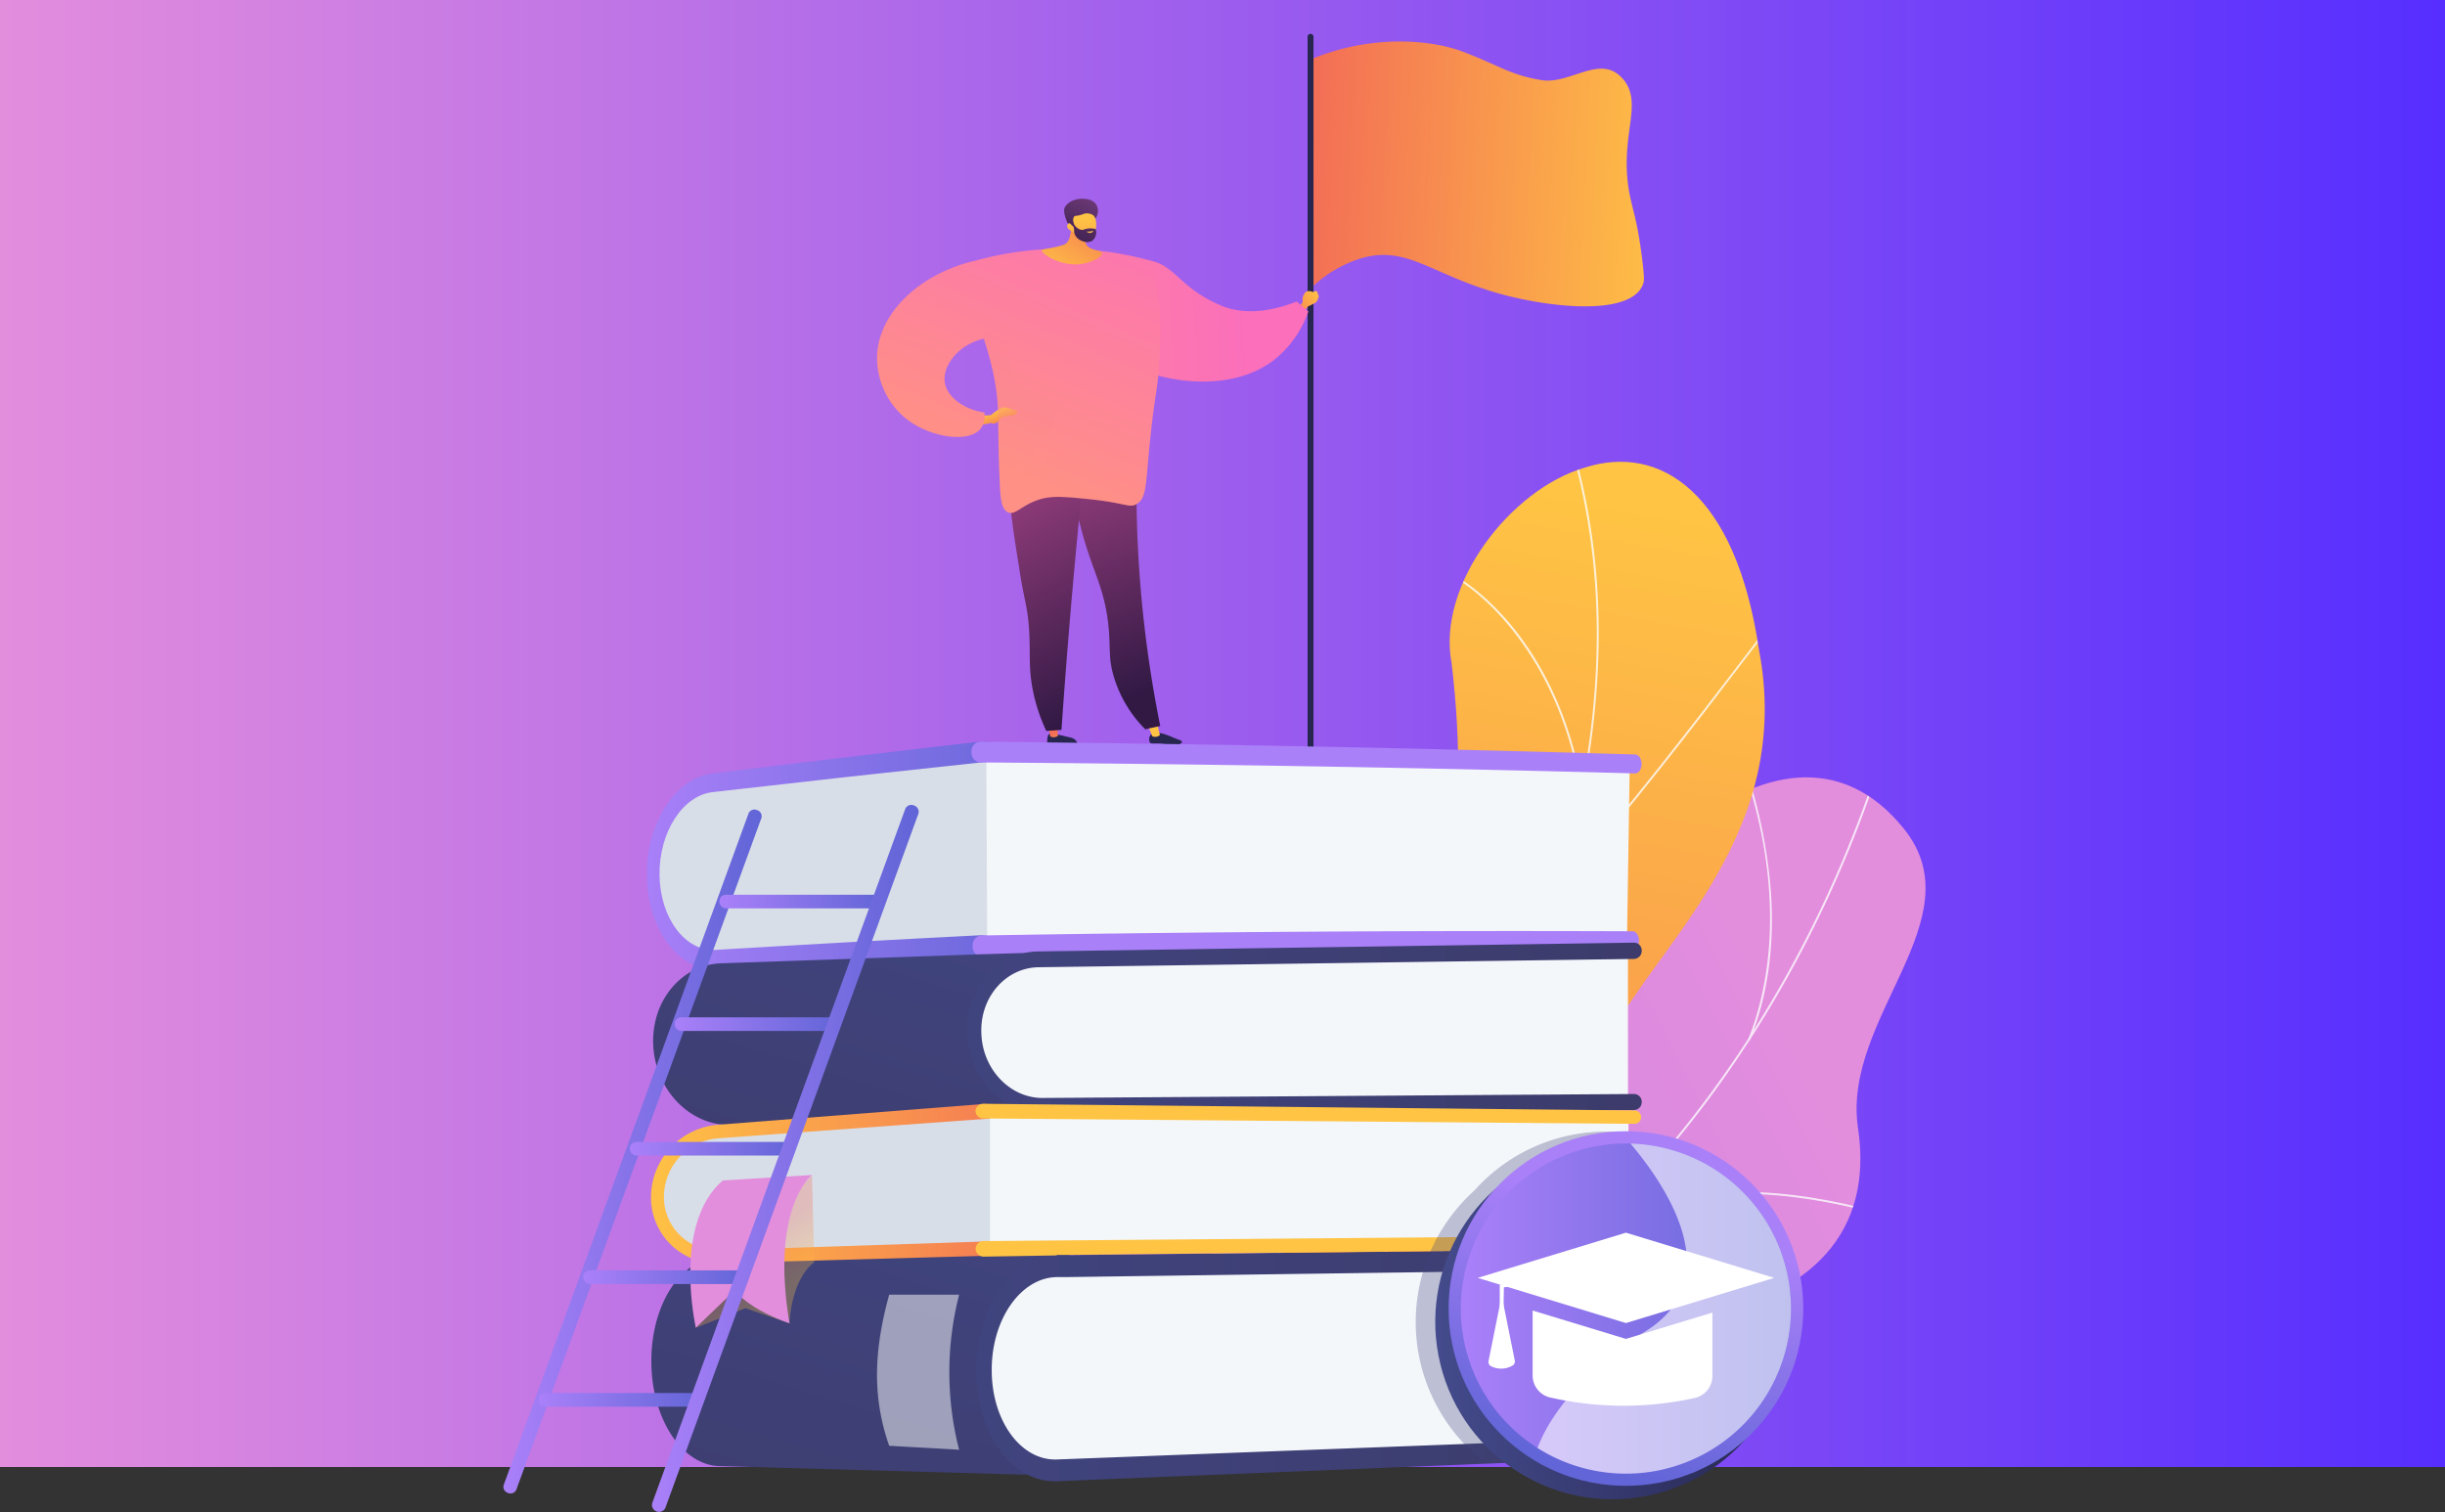 <svg xmlns="http://www.w3.org/2000/svg" xmlns:xlink="http://www.w3.org/1999/xlink" viewBox="0 0 500 309.2"><rect x="0" y="0" width="500" height="309.2" fill="#333333" stroke="none"/><defs><style>.cls-1{fill:none;}.cls-2{isolation:isolate;}.cls-3{fill:url(#Gradiente_sem_nome_3);}.cls-4{clip-path:url(#clip-path);}.cls-5{fill:url(#linear-gradient);}.cls-6{clip-path:url(#clip-path-2);}.cls-43,.cls-58,.cls-7{mix-blend-mode:soft-light;}.cls-7{opacity:0.8;}.cls-8{fill:#fcfdfe;}.cls-9{clip-path:url(#clip-path-3);}.cls-10{fill:url(#linear-gradient-2);}.cls-11{fill:url(#linear-gradient-3);}.cls-12{fill:#26264f;}.cls-13{fill:url(#linear-gradient-4);}.cls-14{fill:url(#linear-gradient-5);}.cls-15{fill:url(#linear-gradient-6);}.cls-16{fill:url(#linear-gradient-7);}.cls-17{fill:url(#linear-gradient-8);}.cls-18{fill:url(#linear-gradient-9);}.cls-19{fill:url(#linear-gradient-10);}.cls-20,.cls-30,.cls-44,.cls-53{mix-blend-mode:multiply;opacity:0.3;}.cls-20{fill:url(#linear-gradient-11);}.cls-21{fill:url(#linear-gradient-12);}.cls-22{fill:url(#linear-gradient-13);}.cls-23{fill:url(#linear-gradient-14);}.cls-24{fill:url(#linear-gradient-15);}.cls-25{fill:url(#linear-gradient-16);}.cls-26{fill:url(#linear-gradient-17);}.cls-27{fill:url(#linear-gradient-18);}.cls-28{fill:url(#linear-gradient-19);}.cls-29{fill:url(#linear-gradient-20);}.cls-30{fill:url(#linear-gradient-21);}.cls-31{fill:#d8dee8;}.cls-32{fill:url(#linear-gradient-22);}.cls-33{fill:#f4f7fa;}.cls-34{fill:url(#linear-gradient-23);}.cls-35{fill:url(#linear-gradient-24);}.cls-36{fill:url(#linear-gradient-25);}.cls-37{fill:url(#linear-gradient-26);}.cls-38{fill:url(#linear-gradient-27);}.cls-39{fill:url(#linear-gradient-28);}.cls-40{fill:url(#linear-gradient-29);}.cls-41{fill:url(#linear-gradient-30);}.cls-42{fill:url(#linear-gradient-31);}.cls-43,.cls-57,.cls-58{fill:#fff;}.cls-43{opacity:0.5;}.cls-44{fill:url(#linear-gradient-32);}.cls-45{fill:url(#linear-gradient-33);}.cls-46{fill:url(#linear-gradient-34);}.cls-47{fill:url(#linear-gradient-35);}.cls-48{fill:url(#linear-gradient-36);}.cls-49{fill:url(#linear-gradient-37);}.cls-50{fill:url(#linear-gradient-38);}.cls-51{fill:url(#linear-gradient-39);}.cls-52{fill:url(#linear-gradient-40);}.cls-53{fill:url(#linear-gradient-41);}.cls-54{fill:url(#linear-gradient-42);}.cls-55{fill:url(#linear-gradient-43);}.cls-56{fill:url(#linear-gradient-44);}.cls-58{opacity:0.6;}</style><linearGradient id="Gradiente_sem_nome_3" y1="150" x2="500" y2="150" gradientUnits="userSpaceOnUse"><stop offset="0" stop-color="#e38ddd"/><stop offset="1" stop-color="#562eff"/></linearGradient><clipPath id="clip-path"><rect id="SVGID" class="cls-1" x="209.22" y="89.82" width="187.88" height="206.59"/></clipPath><linearGradient id="linear-gradient" x1="-8010.83" y1="-5724.51" x2="-7947.16" y2="-5317.46" gradientTransform="matrix(-0.58, -0.81, -0.81, 0.58, -8918.66, -2962.36)" gradientUnits="userSpaceOnUse"><stop offset="0" stop-color="#e38ddd"/><stop offset="1" stop-color="#9571f6"/></linearGradient><clipPath id="clip-path-2"><path id="SVGID-2" data-name="SVGID" class="cls-1" d="M212.66,279.36c0,16-.63,32.32-.69,48.46,8.44,3.5,18.45,7.42,23.82-2.61,7.46-14,35-11.35,47.28-7.71,15.15,4.5,48.81,11.18,48.76-12.06,0-19.35-7.73-31.26,15.44-36s35.89-17.37,32.69-38.78c-3.36-22.53,24.17-42.66,9.44-61.12-25.68-32.17-68.48,16.31-76.32,47.9s-22.56,19.44-44.4,19.09c-29.82-.47-14.82,32-28.71,40.89C229.09,284.36,223.48,280.64,212.66,279.36Z"/></clipPath><clipPath id="clip-path-3"><path id="SVGID-3" data-name="SVGID" class="cls-1" d="M282.5,353.88q-17.58-2.58-35.12-6c-.19.17-4-25.31,8.07-38.67,23.93-25.89,7.81-49.12,3.21-62.89-7.36-19.41-3.58-43,17.8-38.58,20.83,3.8,24-39.08,20.39-72.12-3.07-16.08,12.11-35.59,27.25-40,15.45-4.94,30.88,5.17,35.6,37.22,7.16,37.11-19.93,59.49-29.95,78.1-9.87,18.26,13.08,33-5.39,49.22-15.54,14.38-35.13,24.72-28,42.78C303.76,320.77,302,335.37,282.5,353.88Z"/></clipPath><linearGradient id="linear-gradient-2" x1="-4869.05" y1="-2786.89" x2="-4953.22" y2="-2547.67" gradientTransform="matrix(-0.87, -0.5, -0.5, 0.87, -5286.03, 95.31)" gradientUnits="userSpaceOnUse"><stop offset="0" stop-color="#ffc444"/><stop offset="1" stop-color="#f36f56"/></linearGradient><linearGradient id="linear-gradient-3" x1="344.55" y1="37.51" x2="268.27" y2="33.76" gradientTransform="matrix(1, 0, 0, 1, 0, 0)" xlink:href="#linear-gradient-2"/><linearGradient id="linear-gradient-4" x1="-1481.84" y1="-1072.75" x2="-1479.23" y2="-1064.77" gradientTransform="translate(-33.81 1863.47) rotate(63.64)" xlink:href="#linear-gradient-2"/><linearGradient id="linear-gradient-5" x1="-1514.33" y1="-985.96" x2="-1483.53" y2="-1057.13" gradientTransform="translate(-33.81 1863.47) rotate(63.64)" gradientUnits="userSpaceOnUse"><stop offset="0" stop-color="#ff9085"/><stop offset="1" stop-color="#fb6fbb"/></linearGradient><linearGradient id="linear-gradient-6" x1="-4796.75" y1="426.51" x2="-4790.59" y2="426.51" gradientTransform="matrix(-1, 0.09, 0.09, 1, -4595.56, 156.52)" gradientUnits="userSpaceOnUse"><stop offset="0" stop-color="#444b8c"/><stop offset="1" stop-color="#26264f"/></linearGradient><linearGradient id="linear-gradient-7" x1="-5257.25" y1="331.23" x2="-5254.55" y2="325.64" gradientTransform="matrix(-1, 0.07, 0.07, 1, -5050.87, 185.72)" xlink:href="#linear-gradient-2"/><linearGradient id="linear-gradient-8" x1="-5014.96" y1="715.84" x2="-5008.42" y2="715.84" gradientTransform="matrix(-0.98, 0.21, 0.21, 0.98, -4810.82, 520.74)" xlink:href="#linear-gradient-6"/><linearGradient id="linear-gradient-9" x1="-5176.87" y1="531.1" x2="-5174.11" y2="525.4" gradientTransform="matrix(-0.99, 0.15, 0.15, 0.99, -4961.64, 377.95)" xlink:href="#linear-gradient-2"/><linearGradient id="linear-gradient-10" x1="568.32" y1="-61.35" x2="550.88" y2="-100.67" gradientTransform="translate(-330.9 170.66) rotate(3.06)" gradientUnits="userSpaceOnUse"><stop offset="0" stop-color="#311944"/><stop offset="1" stop-color="#893976"/></linearGradient><linearGradient id="linear-gradient-11" x1="565.62" y1="-60.15" x2="548.18" y2="-99.47" xlink:href="#linear-gradient-10"/><linearGradient id="linear-gradient-12" x1="262.98" y1="322.24" x2="245.54" y2="282.93" gradientTransform="translate(-54.62 -161.35) rotate(-3.98)" xlink:href="#linear-gradient-10"/><linearGradient id="linear-gradient-13" x1="206.65" y1="96.55" x2="233.31" y2="34.93" gradientTransform="matrix(1, 0, 0, 1, 0, 0)" xlink:href="#linear-gradient-5"/><linearGradient id="linear-gradient-14" x1="507.75" y1="-1592.42" x2="508.44" y2="-1610.71" gradientTransform="translate(-950.33 1255.06) rotate(26.56)" xlink:href="#linear-gradient-2"/><linearGradient id="linear-gradient-15" x1="-5711.86" y1="-302.33" x2="-5716.51" y2="-314.15" gradientTransform="matrix(-1, -0.05, -0.05, 1, -5503.3, 71.56)" gradientUnits="userSpaceOnUse"><stop offset="0" stop-color="#311944"/><stop offset="1" stop-color="#6b3976"/></linearGradient><linearGradient id="linear-gradient-16" x1="-77.36" y1="-142.38" x2="-77.58" y2="-125.13" gradientTransform="matrix(1, -0.01, 0.01, 1, 300.2, 186.05)" xlink:href="#linear-gradient-2"/><linearGradient id="linear-gradient-17" x1="-5713.28" y1="-301.76" x2="-5717.94" y2="-313.6" xlink:href="#linear-gradient-15"/><linearGradient id="linear-gradient-18" x1="-5717.84" y1="-308.89" x2="-5717.59" y2="-306.73" gradientTransform="matrix(-1, -0.05, -0.05, 1, -5503.3, 71.56)" gradientUnits="userSpaceOnUse"><stop offset="0" stop-color="#ffc444"/><stop offset="1" stop-color="#f36f56"/></linearGradient><linearGradient id="linear-gradient-19" x1="203.57" y1="83.76" x2="204.81" y2="87.54" gradientTransform="matrix(1, 0, 0, 1, 0, 0)" xlink:href="#linear-gradient-2"/><linearGradient id="linear-gradient-20" x1="186.22" y1="87.71" x2="212.88" y2="26.09" gradientTransform="matrix(1, 0, 0, 1, 0, 0)" xlink:href="#linear-gradient-5"/><linearGradient id="linear-gradient-21" x1="211.55" y1="98.67" x2="238.22" y2="37.06" gradientTransform="matrix(1, 0, 0, 1, 0, 0)" xlink:href="#linear-gradient-5"/><linearGradient id="linear-gradient-22" x1="1804.66" y1="174.46" x2="1893.87" y2="175.43" gradientTransform="translate(-1675.05)" gradientUnits="userSpaceOnUse"><stop offset="0" stop-color="#aa80f9"/><stop offset="1" stop-color="#6165d7"/></linearGradient><linearGradient id="linear-gradient-23" x1="997.44" y1="67.29" x2="757.11" y2="44.96" xlink:href="#linear-gradient-22"/><linearGradient id="linear-gradient-24" x1="1000.83" y1="105.51" x2="762.04" y2="83.31" xlink:href="#linear-gradient-22"/><linearGradient id="linear-gradient-25" x1="1859.4" y1="182.17" x2="1834.11" y2="267.38" gradientTransform="translate(-1675.05)" gradientUnits="userSpaceOnUse"><stop offset="0" stop-color="#40447e"/><stop offset="1" stop-color="#3c3b6b"/></linearGradient><linearGradient id="linear-gradient-26" x1="1872.81" y1="210.25" x2="2010.77" y2="210.25" xlink:href="#linear-gradient-25"/><linearGradient id="linear-gradient-27" x1="1862.32" y1="241.91" x2="1832.23" y2="343.28" xlink:href="#linear-gradient-25"/><linearGradient id="linear-gradient-28" x1="199.67" y1="279.17" x2="335.61" y2="279.17" gradientTransform="matrix(1, 0, 0, 1, 0, 0)" xlink:href="#linear-gradient-25"/><linearGradient id="linear-gradient-29" x1="1805.51" y1="241.55" x2="1894.35" y2="242.52" gradientTransform="translate(-1675.05)" xlink:href="#linear-gradient-2"/><linearGradient id="linear-gradient-30" x1="1004.83" y1="140.74" x2="766.29" y2="118.57" gradientTransform="translate(-1675.05)" xlink:href="#linear-gradient-2"/><linearGradient id="linear-gradient-31" x1="-672.68" y1="167.46" x2="-911.21" y2="145.3" gradientTransform="matrix(1, 0, 0, 1, 0, 0)" xlink:href="#linear-gradient-2"/><linearGradient id="linear-gradient-32" x1="1834.59" y1="263.85" x2="1828.36" y2="254.63" gradientTransform="translate(-1675.05)" xlink:href="#linear-gradient-2"/><linearGradient id="linear-gradient-33" x1="158.15" y1="269.1" x2="172.43" y2="316.53" gradientTransform="matrix(1, 0, 0, 1, 0, 0)" xlink:href="#linear-gradient"/><linearGradient id="linear-gradient-34" x1="102.9" y1="235.48" x2="155.74" y2="235.48" gradientTransform="matrix(1, 0, 0, 1, 0, 0)" xlink:href="#linear-gradient-22"/><linearGradient id="linear-gradient-35" x1="147.12" y1="184.36" x2="180.96" y2="184.36" gradientTransform="matrix(1, 0, 0, 1, 0, 0)" xlink:href="#linear-gradient-22"/><linearGradient id="linear-gradient-36" x1="137.97" y1="209.44" x2="171.8" y2="209.44" gradientTransform="matrix(1, 0, 0, 1, 0, 0)" xlink:href="#linear-gradient-22"/><linearGradient id="linear-gradient-37" x1="128.81" y1="234.91" x2="162.65" y2="234.91" gradientTransform="matrix(1, 0, 0, 1, 0, 0)" xlink:href="#linear-gradient-22"/><linearGradient id="linear-gradient-38" x1="119.26" y1="261.19" x2="153.09" y2="261.19" gradientTransform="matrix(1, 0, 0, 1, 0, 0)" xlink:href="#linear-gradient-22"/><linearGradient id="linear-gradient-39" x1="110.1" y1="286.26" x2="143.94" y2="286.26" gradientTransform="matrix(1, 0, 0, 1, 0, 0)" xlink:href="#linear-gradient-22"/><linearGradient id="linear-gradient-40" x1="133.3" y1="236.91" x2="187.88" y2="236.91" gradientTransform="matrix(1, 0, 0, 1, 0, 0)" xlink:href="#linear-gradient-22"/><linearGradient id="linear-gradient-41" x1="289.53" y1="265.32" x2="335.6" y2="265.32" gradientTransform="matrix(1, 0, 0, 1, 0, 0)" xlink:href="#linear-gradient-25"/><linearGradient id="linear-gradient-42" x1="293.51" y1="270.33" x2="366.03" y2="270.33" gradientTransform="translate(57.07 -57.48) rotate(10.9)" xlink:href="#linear-gradient-6"/><linearGradient id="linear-gradient-43" x1="337.94" y1="248.98" x2="323.04" y2="300.02" gradientTransform="matrix(1, 0, 0, 1, 0, 0)" xlink:href="#linear-gradient-22"/><linearGradient id="linear-gradient-44" x1="298.75" y1="267.59" x2="366.26" y2="267.59" gradientTransform="matrix(1, 0, 0, 1, 0, 0)" xlink:href="#linear-gradient-22"/></defs><g class="cls-2"><g id="Camada_2" data-name="Camada 2"><g id="Camada_4" data-name="Camada 4"><rect class="cls-3" width="500" height="300"/><g class="cls-4"><path class="cls-5" d="M230.56,327.44c-2.11-1-5.82-5-6.35-6.46-3.55-9.63-11.37-27.23-7.43-37.35.67-1.72,9.07-.81,10.69-2.07,5.5-.72,7.45-.63,12.33-3.88,14.43-9.59-1.11-41.39,28.85-41.11,22,.21,36.56,12.52,44.43-19.11s50.63-80.06,76.32-47.91c14.74,18.45-12.81,38.6-9.44,61.12,3.2,21.41-9.53,34.06-32.7,38.79s-15.45,16.62-15.43,36c0,23.26-33.56,16.52-48.8,12.08C270.76,313.94,237.1,313.12,230.56,327.44Z"/><g class="cls-6"><g class="cls-7"><path class="cls-8" d="M220.47,303.23l-.05-.39A186.72,186.72,0,0,0,276,285.93a193.78,193.78,0,0,0,46.58-31.86c27.43-25.25,48.6-58.7,61.21-96.72l.38.12c-12.64,38.09-33.84,71.6-61.32,96.89a194.07,194.07,0,0,1-46.67,31.93A187.48,187.48,0,0,1,220.47,303.23Z"/><path class="cls-8" d="M333,315.07c-16.88-12.31-48.41-22.69-70.28-23.16v-.4c21.94.47,53.57,10.89,70.5,23.24Z"/><path class="cls-8" d="M235.27,301l-.16-.36c10.39-4.66,18-14.39,22.69-28.91,3.42-10.65,5.2-23.58,5.29-38.43h.4c-.09,14.9-1.88,27.87-5.31,38.55C253.48,286.46,245.77,296.27,235.27,301Z"/><path class="cls-8" d="M326.59,250.61l-.18-.36c19.09-9.76,41.45-6.79,56.84-2.58l-.11.38C367.82,243.86,345.57,240.9,326.59,250.61Z"/><path class="cls-8" d="M357.84,212.75l-.37-.15c3.9-9.62,8.79-30.15-2.35-59.52l.37-.14a104.48,104.48,0,0,1,6.69,29.83C362.89,193.82,361.43,203.91,357.84,212.75Z"/></g></g><g class="cls-9"><path class="cls-10" d="M282.5,353.88q-17.58-2.58-35.12-6c-.19.17-4-25.31,8.07-38.67,23.93-25.89,7.81-49.12,3.21-62.89-7.28-19.4-3.45-40.4,16.29-40.71,21.9-.78,25.87-37,21.9-70-3.07-16.08,12.11-35.59,27.25-40,15.45-4.94,30.88,5.17,35.6,37.22,7.16,37.11-19.93,59.49-29.95,78.1-9.87,18.26,13.08,33-5.39,49.22-15.54,14.38-35.13,24.72-28,42.78C303.76,320.77,302,335.37,282.5,353.88Z"/><g class="cls-7"><path class="cls-8" d="M266.78,355.39h-.39c0-.23,11.19-53.82,30.51-106,2.67-8.45,5.57-17,8.37-25.21,7.5-22.07,15.26-44.88,19-67.6,4.12-25.4,2.65-48.27-4.49-69.93l.38-.13c7.16,21.72,8.63,44.66,4.5,70.12-3.69,22.75-11.45,45.59-19,67.67-2.8,8.23-5.69,16.75-8.36,25.21C278,301.51,266.81,355.09,266.78,355.39Z"/><path class="cls-8" d="M319.22,181.51l-.3-.27C332,166.72,347.76,146.09,356.23,135c6.61-8.65,6.84-8.89,7.1-8.85l-.06.39,0-.19.07.18c-.33.21-3.19,4-6.82,8.71C348.07,146.33,332.3,167,319.22,181.51Z"/><path class="cls-8" d="M323.23,161.62c-2.7-16.68-9.58-27.64-14.86-33.9-5.89-7-11.2-9.91-11.73-10a.09.09,0,0,0,.08,0l-.22-.33c.11-.07.24-.05.54.08,1.45.63,6.85,4,12.51,11,7.14,8.88,12,20.3,14.08,33Z"/><path class="cls-8" d="M285.8,283.51l-.39-.05c1.84-15.49-1.77-32.15-10.73-49.52A143.73,143.73,0,0,0,257,207.57c-.49-.59-.69-.83-.75-.93l.34-.2c0,.08.34.43.71.87A143.73,143.73,0,0,1,275,233.76C284,251.2,287.66,267.94,285.8,283.51Z"/><path class="cls-8" d="M291.09,267.19l-.34-.21c14.05-22.69,43.65-24.27,43.9-24.19l.15.19-.14.19-.06-.18,0,.19h0C334.06,243.18,305,244.7,291.09,267.19Zm43.45-24.39.06.18Z"/><path class="cls-8" d="M271.72,333.94l-.38-.11c1.48-5.12,7.32-15.15,29.78-24.82l.58-.26.19.36-.61.26C279,319,273.18,328.89,271.72,333.94Z"/></g></g></g><path class="cls-11" d="M267.84,12.23c12.89-5.43,25.17-4,31.31-1.66,7.25,2.73,9.66,4.78,16.08,5.81,5.7.92,11.63-5,16.07-.83a7.37,7.37,0,0,1,1.09,1.24c3.18,4.69-.58,10.35.46,20.23.53,5.06,1.82,6.46,3,16.18.45,3.69.35,4.24.23,4.67-2,6.55-17.41,5.31-28.29,2.49-15-3.91-19.84-10.45-29.69-7.47a25.92,25.92,0,0,0-10.2,6.22C268.92,43.55,266.84,27.79,267.84,12.23Z"/><path class="cls-12" d="M268,158.22a.6.6,0,0,1-.6-.61V7.61a.61.61,0,1,1,1.21,0v150A.61.61,0,0,1,268,158.22Z"/><path class="cls-13" d="M265.34,63.25l1.09-1.51a2,2,0,0,1,.14-1.38l.36-.58a1.33,1.33,0,0,1,1.34-.13.65.65,0,0,0,.59-.07c.52-.36.66.63.66.63a.65.65,0,0,1,0,.82,1.27,1.27,0,0,1-.47.85,13.16,13.16,0,0,1-1.54.77l-1.22,1.45Z"/><path class="cls-14" d="M265.17,61.65c-7.76,3.09-12.74,1.88-15.06,1a28.66,28.66,0,0,1-5.71-3.1c-3.94-2.84-5.49-5.66-9.38-6.27a8.56,8.56,0,0,0-2.11-.08c-5.61.49-11.86,7.92-11.06,12.86,1.4,8.56,25.23,17.37,38.32,7.84a21.82,21.82,0,0,0,7.39-10.2Z"/><path class="cls-15" d="M214.51,150.14c-.32.29-.34,1-.35,1.43a1.28,1.28,0,0,0,0,.37c.2.5,1.19.49,2.76.56,2.49.1,3.23.25,3.4-.13s-.31-.89-.36-1a2.28,2.28,0,0,0-1.26-.59c-1.19-.31-2-.47-2.23-.52C215,150,214.72,150,214.51,150.14Z"/><path class="cls-16" d="M216.25,147.67l.09,2.82a1.5,1.5,0,0,1-1.57.11l-.49-2.8Z"/><path class="cls-17" d="M235.41,150.18a1.39,1.39,0,0,0-.24,1.66c.33.41.86.14,2.32.27s2,.52,3,.28c.44-.09,1.22-.34,1.22-.65s-.38-.35-1.66-.86a17.65,17.65,0,0,0-2.18-.83C237,149.84,236,149.62,235.41,150.18Z"/><path class="cls-18" d="M236.55,147.67l.65,2.66a1.52,1.52,0,0,1-1.57.23l-1-2.61Z"/><path class="cls-19" d="M232.61,89.82a245.52,245.52,0,0,0,4.66,58.65l-3.06.65a25.53,25.53,0,0,1-6.72-11.81c-.79-3.34-.38-5-.78-9.09-.63-6.49-2.42-10-4.18-15.27A85,85,0,0,1,218.47,92Z"/><path class="cls-20" d="M231.2,131.07c-1.12-4.46-3.29-5.63-3.37-9.84-.05-3,1-3.21.95-6.06-.11-4.31-2.64-6.57-3.91-9.29s-1.85-7.47,1.76-15.13L218.47,92A85,85,0,0,0,222.53,113c1.76,5.3,3.55,8.78,4.18,15.27.4,4.08,0,5.75.78,9.09a25.53,25.53,0,0,0,6.72,11.81L235,149a15.11,15.11,0,0,1-3.78-8.2C230.82,137.07,232.33,135.55,231.2,131.07Z"/><path class="cls-21" d="M222.41,89.27q-1.83,16.77-3.34,34.19-1.12,13.06-2,25.8l-3.1.22a35.63,35.63,0,0,1-2.78-8.47c-.86-4.46-.47-7.06-.71-11.65-.26-5.15-1-6.3-2-12.83-2.12-13.25-3.18-19.88.18-23.78C209.7,91.48,213.08,88.33,222.41,89.27Z"/><path class="cls-22" d="M195.61,54.5a67.09,67.09,0,0,1,39.9-1.13c.56,3.11,1.11,6.23,1.67,9.34A110.78,110.78,0,0,1,237,75.05c-.35,5-.69,5.07-1.5,12.13-1.31,11.49-.76,14.49-3.07,15.88-1.5.89-2.05-.19-9.71-1-5.15-.51-7.77-.75-10.37.13-3.55,1.2-4.74,3.22-6.2,2.56s-1.58-3-1.75-7.27c-.26-6.51-.25-10.94-.27-12.52-.11-7.28-1.95-12.83-4.31-19.94A97.23,97.23,0,0,0,195.61,54.5Z"/><path class="cls-23" d="M219.47,43.73a22.41,22.41,0,0,1-.61,4.25,3.28,3.28,0,0,1-.68,1.64c-.32.34-.8.61-3.45,1.12-1.45.28-1.63.26-1.67.4-.19.68,3.57,3.24,7.62,2.89,2.47-.22,4.78-1.5,4.68-2.24s-2.57-.48-3.23-1.86c-.46-1,.18-2.25.91-3.31C222.46,45.36,220.05,45,219.47,43.73Z"/><path class="cls-24" d="M224,44.7a2.58,2.58,0,0,0,.1-3,2.81,2.81,0,0,0-2-1c-1.56-.26-3.58.29-4.34,1.69-.46.84.33,2.66.45,3s.42.51.67.8.88,1,1.75,2.09a6.18,6.18,0,0,1,.42-1,5.38,5.38,0,0,1,.81-1.21C222.75,45.08,223.4,45.4,224,44.7Z"/><path class="cls-25" d="M219.37,47.37a3.5,3.5,0,0,0,3,1.72c1.84,0,2.33-4.13,1.2-5.07a2.34,2.34,0,0,0-1.8-.33,10.27,10.27,0,0,1-1.15.36c-.58.12-.73.05-.91.19s-.41.6-.12,1.83a1,1,0,0,0-1-.41.56.56,0,0,0-.25.23C218,46.34,218.41,47,219.37,47.37Z"/><path class="cls-26" d="M219.65,44c.08.08-.21.39-.25.86A2.24,2.24,0,0,0,221.11,47c.55.08.72-.24,1.64-.29a4.18,4.18,0,0,1,1.33.15,2.2,2.2,0,0,1-.78,2.42,2.36,2.36,0,0,1-2,0,2.61,2.61,0,0,1-1.44-1.19c-.41-.81,0-1.26-.43-1.82a4,4,0,0,1-.88-.95,2.18,2.18,0,0,1-.17-.36C218.86,44.48,219.52,43.88,219.65,44Z"/><path class="cls-27" d="M223.4,47.22a2.21,2.21,0,0,1-1.1.11l-.07,0a.83.83,0,0,0,.82.29c.29-.06.53-.32.49-.4S223.46,47.21,223.4,47.22Z"/><path class="cls-28" d="M200.76,85l1.85-.1s2-1.7,2.95-1.59a7.65,7.65,0,0,1,2.48.88c.16.13-.51.88-1.18.81s-2.18.29-2.45.88-1.43,1-1.63.61l-2.49.49Z"/><path class="cls-29" d="M201.32,84.36a4.49,4.49,0,0,1-.75,3.26c-2.45,3.13-10.76,1.85-15.7-2.35A16.15,16.15,0,0,1,179.35,73c.14-8.44,8-16.7,19.59-19.56L204.1,68.9c-7.17.11-11.52,5.51-10.88,9.37C193.7,81.15,197.05,83.73,201.32,84.36Z"/><path class="cls-30" d="M229.45,99.28c-3.77-1.61-3.75-4.94-7.27-6.33-5-2-10.58,2.63-11.45,1.35s5.73-5.41,4.85-9.43c-.7-3.19-5.33-2.63-7.81-7-2.36-4.15-.08-8-2.16-9.43-.75-.52-2.06-.72-4.56.38,1.74,5.44,3,10.24,3.08,16.19,0,1.58,0,6,.27,12.52.17,4.22.35,6.64,1.75,7.27s2.65-1.36,6.2-2.56c2.6-.88,5.22-.64,10.37-.13,7.66.76,8.21,1.84,9.71,1,1-.59,1.44-1.47,1.76-3.16A9.34,9.34,0,0,1,229.45,99.28Z"/><path class="cls-31" d="M209.56,193.7q-32,1.13-64,2.59c-5.88.27-10.67-6.23-10.8-14.51l-.09-5.63c-.13-8.28,4.48-15.48,10.4-16.08q32.15-3.27,64.37-6.2Z"/><path class="cls-32" d="M200.56,195.54q-27.1,1.22-54.2,2.65c-7.66.32-13.9-8.16-14.08-18.93v-.11c-.17-10.77,5.83-20.18,13.54-21q27.23-3.36,54.51-6.49c1-.09,12.07.87,12.07,2s-10.36,2.11-11.31,2.2q-27.63,2.94-55.22,6.11c-6.23.61-11.09,8.2-11,16.91v.12c.14,8.71,5.2,15.55,11.4,15.25q27.1-1.62,54.22-3c.95,0,12,1.11,12,2.29S201.51,195.5,200.56,195.54Z"/><path class="cls-33" d="M332.72,192.37q-65.43-.15-130.83,1-.09-19.86-.19-39.72,65.81.54,131.58,2.4Q333,174.23,332.72,192.37Z"/><path class="cls-34" d="M334.33,158.16q-67-1.8-134-2.24a2,2,0,0,1-1.65-2.13,1.9,1.9,0,0,1,1.63-2.11q67,.62,134.06,2.61c.75,0,1.35.91,1.33,2S335.08,158.18,334.33,158.16Z"/><path class="cls-35" d="M333.77,194.31q-66.61-.08-133.21,1.23a1.89,1.89,0,0,1-1.64-2.09,2,2,0,0,1,1.61-2.15q66.65-1.11,133.3-.86c.75,0,1.34.87,1.33,1.94S334.52,194.31,333.77,194.31Z"/><path class="cls-36" d="M210.4,194.91h0l-2,0-8.8.27-52,1.81a13.63,13.63,0,0,0-4.39.84c-6,2.26-10.06,8.7-9.61,16.14V214c.5,8.23,6.37,14.88,13.55,15.9a13.24,13.24,0,0,0,2.27.13l43.54-1.7,6.89-.27,2.66-.1,7.65-.34,1.6-.11h0l.54,0,1.11,0,0-.32.13-1.39,0-.17.1-1.14,2.45-26.78.16-1.69.07-.81.07-.64Z"/><path class="cls-33" d="M332.93,225.38l-114.73.72c-9.54.06-17.44-5.5-17.69-12.44l-.17-4.73c-.24-7,7.32-12.77,16.93-12.91l115.64-1.66Z"/><path class="cls-37" d="M334.17,227l-120.84.71c-8.26,0-15.23-7.25-15.55-16.3v-.1c-.32-9.09,6.16-16.62,14.5-16.74l121.89-1.8a1.58,1.58,0,0,1,1.56,1.64,1.64,1.64,0,0,1-1.56,1.69l-121.79,1.7c-6.72.09-12,6.15-11.69,13.48v.1c.26,7.31,5.88,13.19,12.55,13.15l120.94-.81a1.58,1.58,0,0,1,1.55,1.63A1.61,1.61,0,0,1,334.17,227Z"/><path class="cls-38" d="M212,255l-1.9.06-6.93.23-3.7.13-31.7,1.07-1.33.05-6,.2-9.65.33-3.89.13a9.5,9.5,0,0,0-3.53.75,11.17,11.17,0,0,0-2.17,1.23c-4.77,3.37-8,10.69-8,19.09v.13c0,11.46,6.08,21.06,13.75,21.41l63.21,1.77,4,.11.22-2.24.11-1.09,3.73-37.25.26-2.15.28-2.32h0l.1-1.49,0-.39Z"/><path class="cls-33" d="M333,257.4v38.66L301.5,297.3l-80.05,3.16a19.66,19.66,0,0,1-7.09-1,17,17,0,0,1-11.91-16.05v-6.67c0-8.86,7-16.29,16-17.77a20.35,20.35,0,0,1,3.05-.26l70.16-.82Z"/><path class="cls-39" d="M335.61,296c0,1.13-.61,2.08-1.36,2.11L304,299.31l-87.9,3.6a11.85,11.85,0,0,1-5.91-1.33c-6.2-3.13-10.55-11.42-10.55-21.3v-.14c0-12.8,7.36-23.31,16.45-23.47h0l2.53,0,73.85-.78,41.7-.45h0c.75,0,1.35.94,1.35,2.07s-.61,2.08-1.36,2.09l-1.07,0-42.19.56-72.76,1-2,0c-7.35.09-13.33,8.58-13.33,18.92v.14c0,9.56,5.11,17.28,11.7,18.16a9.48,9.48,0,0,0,1.6.08l83.36-3.17L333.18,294l1.08,0C335,293.93,335.61,294.82,335.61,296Z"/><path class="cls-31" d="M210.13,255.54l-64,1.44a10.3,10.3,0,0,1-10.58-10.4v-4a11.42,11.42,0,0,1,10.58-11.3l64-4Z"/><path class="cls-40" d="M201.12,256.82l-54.21,1.52a13.45,13.45,0,0,1-13.78-13.57v-.08A14.92,14.92,0,0,1,146.91,230l54.21-4.23c.95-.06,12,.65,12,1.48s-10.3,1.47-11.25,1.53l-54.94,4a12,12,0,0,0-11.15,11.88v.08a10.83,10.83,0,0,0,11.15,10.93l54.21-1.78c.94,0,12,.83,12,1.66S202.07,256.8,201.12,256.82Z"/><polygon class="cls-33" points="333.02 228.35 333.02 254.1 293.11 254.47 218.78 255.15 212.73 255.21 210.11 255.23 203.18 255.29 202.45 255.3 202.45 227.14 209.51 227.15 209.52 227.15 213.09 227.21 213.42 227.23 244.68 227.53 333.02 228.35"/><path class="cls-41" d="M334.26,229.82l-133.14-1.1a1.58,1.58,0,0,1-1.63-1.52,1.55,1.55,0,0,1,1.63-1.48l133.14,1.36a1.37,1.37,0,0,1,1.35,1.38A1.35,1.35,0,0,1,334.26,229.82Z"/><path class="cls-42" d="M335.61,254.05a1.35,1.35,0,0,1-1.35,1.36h0l-41.72.45-73.85.77-2.55,0-.1.1-14.91.25h0a1.69,1.69,0,0,1-1.54-1.14,1.76,1.76,0,0,1-.07-.4v-.11a1.6,1.6,0,0,1,1.63-1.54h1.35l7.65-.07,83.8-.69,39.26-.33,1.07,0A1.35,1.35,0,0,1,335.61,254.05Z"/><path class="cls-43" d="M196.14,296.47l-14.3-.81c-3.45-9.85-3.19-19.35,0-30.9l14.3,0A63.88,63.88,0,0,0,196.14,296.47Z"/><path class="cls-44" d="M166.51,258.11l-.46-17.83-16.41,18.07s-8.87,4.78-7.34,13.17l10.14-4,9,3.12S161.68,261.79,166.51,258.11Z"/><path class="cls-45" d="M147.8,241.4l18.25-1.12s-8.58,6.53-4.6,30.32c0,0-7.8-2.47-11.2-6.72l-7.95,7.64S137.44,250.36,147.8,241.4Z"/><path class="cls-46" d="M154.79,165.66a1.3,1.3,0,0,0-1.71.67L103,303.69a1.32,1.32,0,0,0,.88,1.62,1.3,1.3,0,0,0,1.71-.67l50.12-137.37A1.3,1.3,0,0,0,154.79,165.66Z"/><rect class="cls-47" x="147.12" y="182.97" width="33.84" height="2.79" rx="1.32"/><rect class="cls-48" x="137.97" y="208.04" width="33.84" height="2.79" rx="1.32"/><rect class="cls-49" x="128.81" y="233.52" width="33.84" height="2.79" rx="1.32"/><rect class="cls-50" x="119.26" y="259.79" width="33.84" height="2.79" rx="1.32"/><rect class="cls-51" x="110.1" y="284.87" width="33.84" height="2.79" rx="1.32"/><path class="cls-52" d="M186.9,164.71a1.35,1.35,0,0,0-1.77.69l-51.76,142a1.44,1.44,0,0,0,2.68,1l51.76-142A1.35,1.35,0,0,0,186.9,164.71Z"/><path class="cls-53" d="M333,259.59V294l1.15,0c.75,0,1.4.87,1.4,2s-.59,2.08-1.34,2.11L304,299.31a31.37,31.37,0,0,1-2.44-2c-.72-.65-1.42-1.32-2.09-2a36.21,36.21,0,0,1-8.5-35.12c.22-.77.46-1.52.74-2.27s.51-1.34.8-2c.21-.47.43-.95.66-1.41s.47-.95.73-1.42a36.53,36.53,0,0,1,7.65-9.68,36,36,0,0,1,26.87-12,31.32,31.32,0,0,1,4.58.29v21.09h1.15a1.4,1.4,0,0,1,1.4,1.36,1.37,1.37,0,0,1-1.33,1.39c.75,0,1.36.91,1.36,2s-.68,2.07-1.43,2.08Z"/><circle class="cls-54" cx="329.77" cy="270.33" r="36.26" transform="translate(-45.17 67.24) rotate(-10.9)"/><circle class="cls-55" cx="332.5" cy="267.59" r="36.26"/><path class="cls-56" d="M366.26,267.59a33.76,33.76,0,1,1-33.76-33.75h.93A33.75,33.75,0,0,1,366.26,267.59Z"/><polygon class="cls-57" points="332.5 252.08 302.19 261.32 332.5 270.56 362.82 261.32 332.5 252.08"/><path class="cls-57" d="M332.5,273.8,313.42,268v13.28a4.62,4.62,0,0,0,3.66,4.52,67.68,67.68,0,0,0,29.54.07,4.6,4.6,0,0,0,3.56-4.49V268.42Z"/><path class="cls-57" d="M309.21,279.31a4.61,4.61,0,0,1-4.35.05,1,1,0,0,1-.46-1l2.7-13.42,2.68,13.32A1,1,0,0,1,309.21,279.31Z"/><polygon class="cls-57" points="332.5 259.95 306.7 262.69 306.7 267.17 307.47 267.17 307.55 263.25 332.5 259.95"/><path class="cls-58" d="M366.26,267.59a33.76,33.76,0,0,1-51.83,28.52c3.18-8.64,12.35-17.91,21.85-23.72,17.59-10.75,4.23-30.18-2.85-38.54A33.75,33.75,0,0,1,366.26,267.59Z"/></g></g></g></svg>